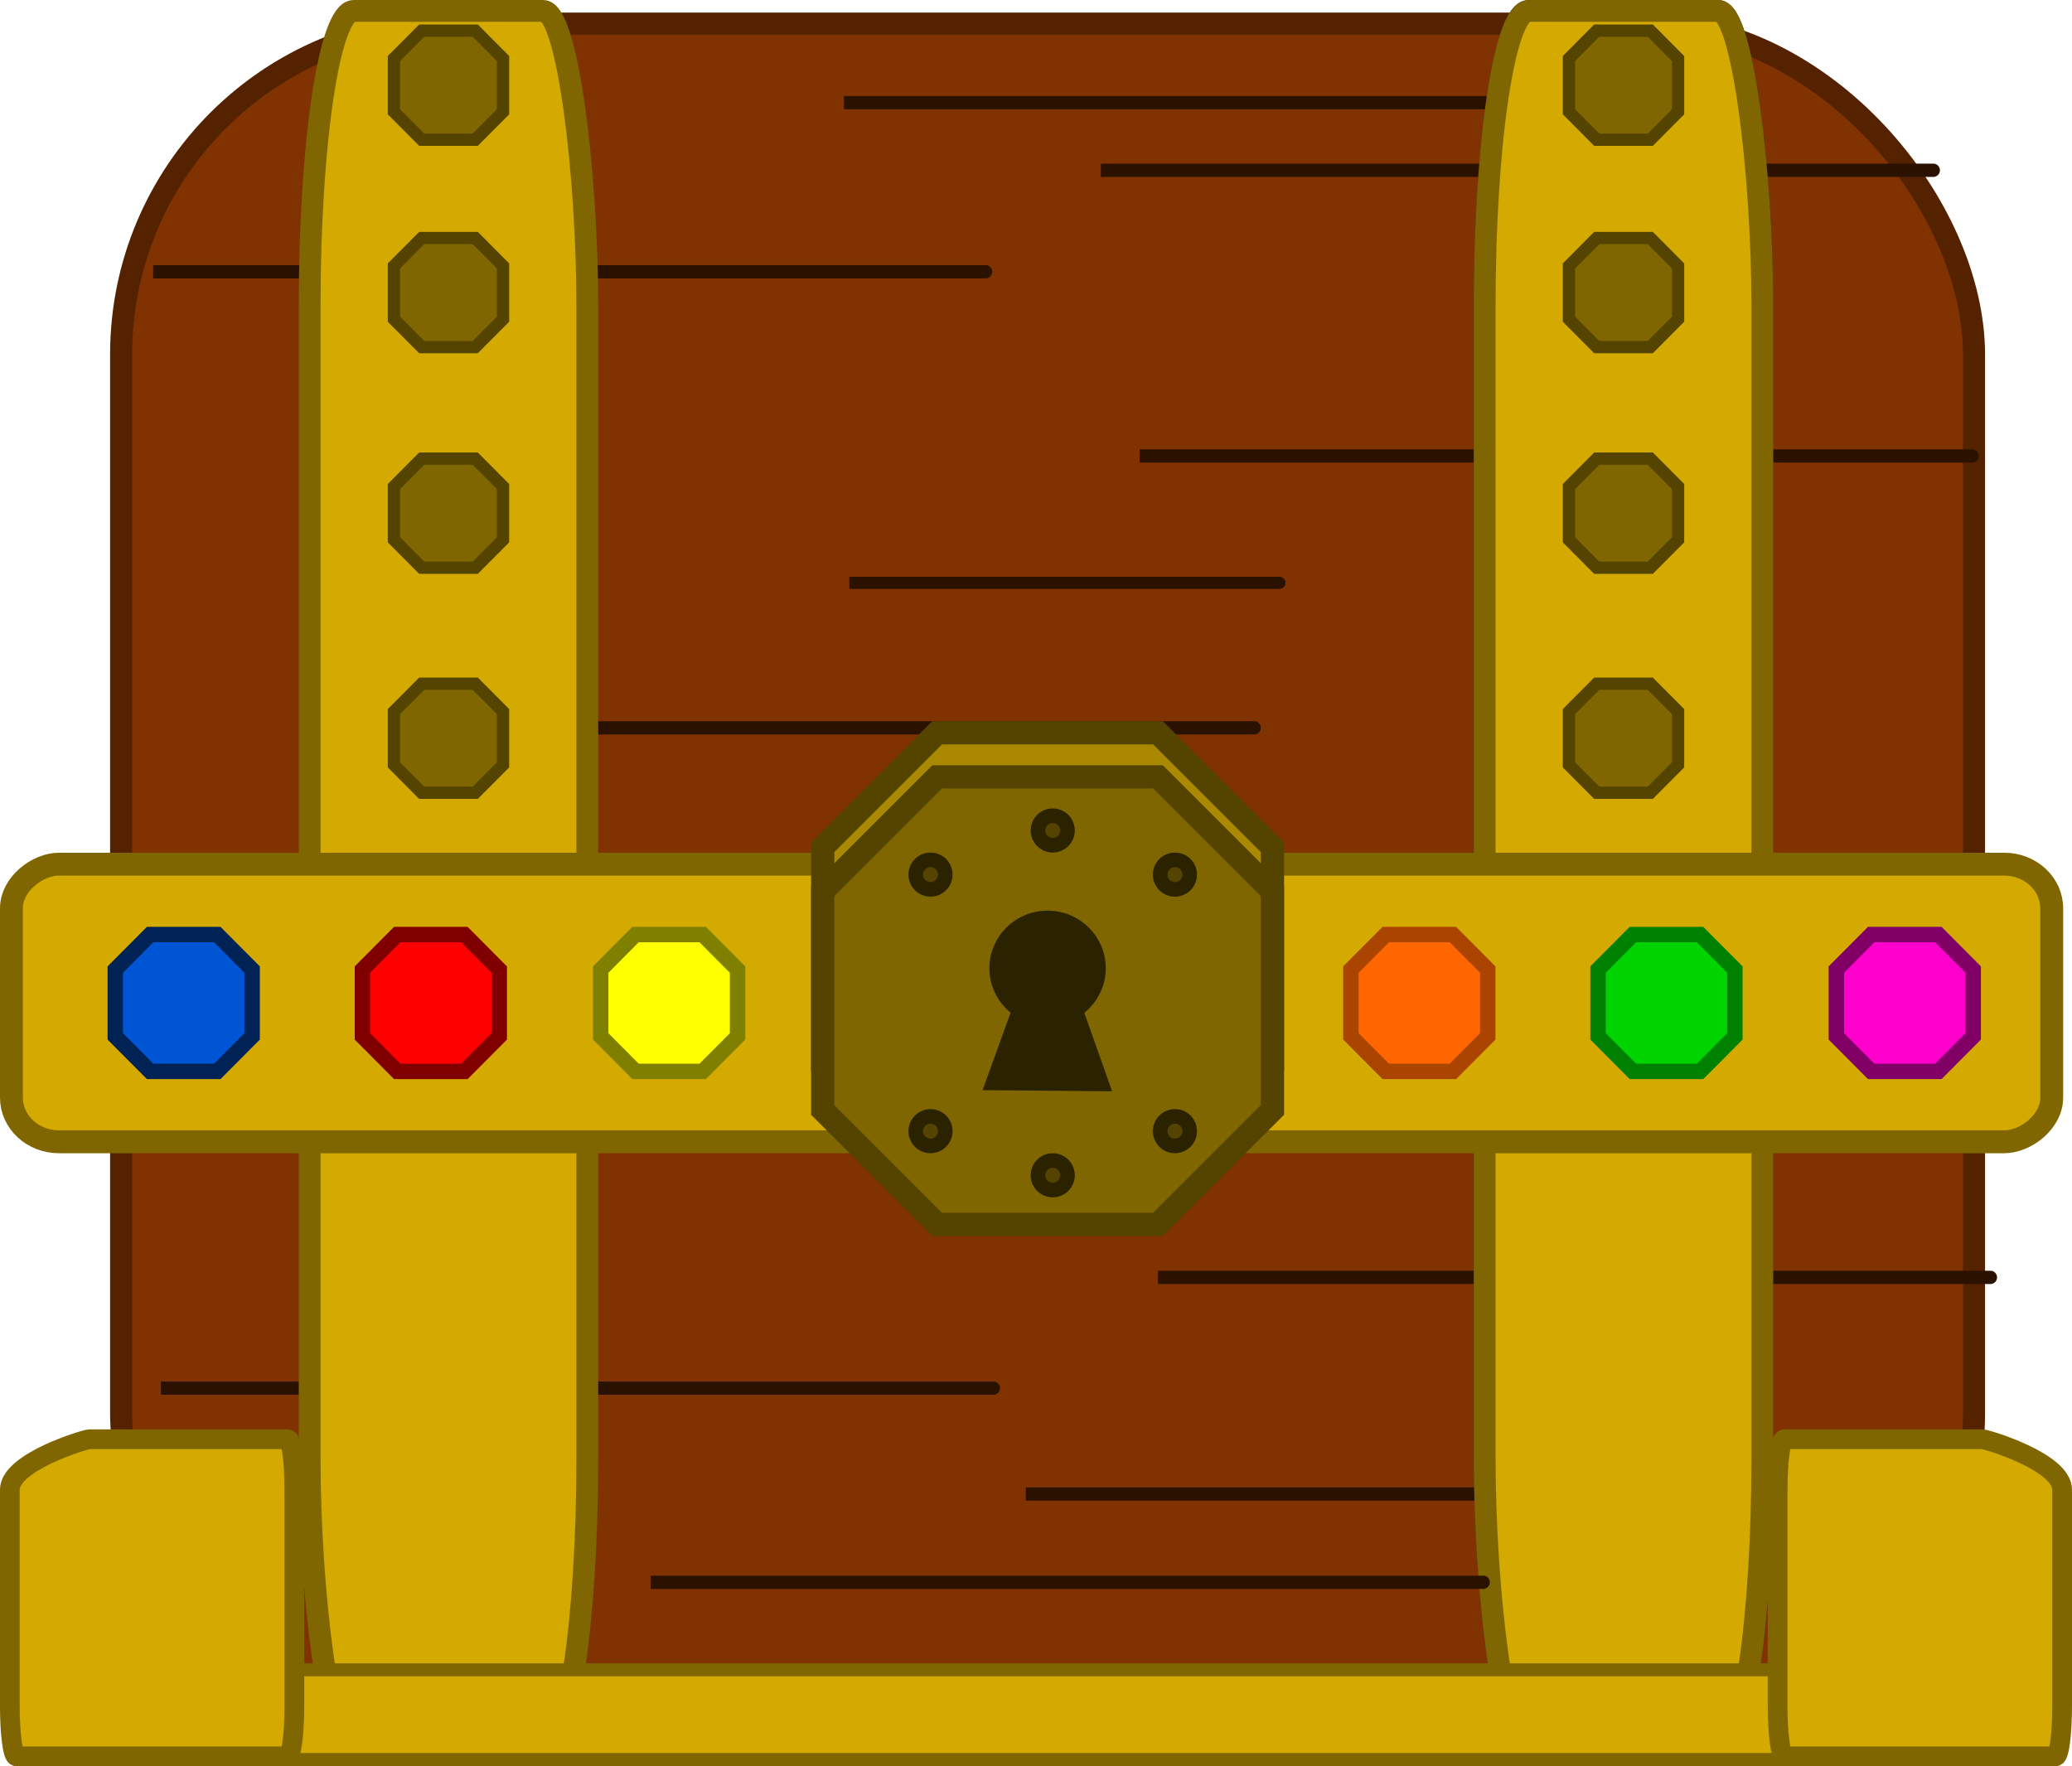 <?xml version="1.0" encoding="UTF-8" standalone="no"?>
<!-- Created with Inkscape (http://www.inkscape.org/) -->

<svg
   xmlns:dc="http://purl.org/dc/elements/1.1/"
   xmlns:cc="http://creativecommons.org/ns#"
   xmlns:rdf="http://www.w3.org/1999/02/22-rdf-syntax-ns#"
   xmlns:svg="http://www.w3.org/2000/svg"
   xmlns="http://www.w3.org/2000/svg"
   xmlns:sodipodi="http://sodipodi.sourceforge.net/DTD/sodipodi-0.dtd"
   xmlns:inkscape="http://www.inkscape.org/namespaces/inkscape"
   width="124.228mm"
   height="105.907mm"
   viewBox="0 0 124.228 105.907"
   version="1.1"
   id="svg10215"
   inkscape:version="0.92.4 5da689c313, 2019-01-14"
   sodipodi:docname="logo.svg">
  <defs
     id="defs10209" />
  <sodipodi:namedview
     id="base"
     pagecolor="#ffffff"
     bordercolor="#666666"
     borderopacity="1.0"
     inkscape:pageopacity="0.0"
     inkscape:pageshadow="2"
     inkscape:zoom="0.35"
     inkscape:cx="33.332305"
     inkscape:cy="-11.289378"
     inkscape:document-units="mm"
     inkscape:current-layer="layer1"
     showgrid="false"
     showborder="false"
     fit-margin-top="0"
     fit-margin-left="0"
     fit-margin-right="0"
     fit-margin-bottom="0"
     inkscape:window-width="1366"
     inkscape:window-height="739"
     inkscape:window-x="0"
     inkscape:window-y="0"
     inkscape:window-maximized="1" />
  <g
     inkscape:label="Layer 1"
     inkscape:groupmode="layer"
     id="layer1"
     transform="translate(39.435,-39.939)">
    <g
       transform="translate(132.532,-8.462)"
       id="g10148">
      <path
         inkscape:connector-curvature="0"
         id="path5119-7-5-9"
         d="m -121.047,83.349 c 19.35,0 19.315,0 19.315,0"
         style="fill:#2b1100;stroke:#2b1100;stroke-width:0.794;stroke-linecap:butt;stroke-linejoin:miter;stroke-miterlimit:4;stroke-dasharray:none;stroke-opacity:1" />
      <rect
         ry="19.844"
         y="49.818"
         x="-164.705"
         height="103.153"
         width="111.091"
         id="rect12"
         style="fill:#803300;fill-opacity:1;stroke:#552200;stroke-width:1.323;stroke-miterlimit:4;stroke-dasharray:none" />
      <path
         inkscape:connector-curvature="0"
         id="path5119-5-2-7"
         d="m -162.322,131.635 c 50.097,0 50.006,0 50.006,0"
         style="fill:#2b1100;stroke:#2b1100;stroke-width:0.794;stroke-linecap:butt;stroke-linejoin:miter;stroke-miterlimit:4;stroke-dasharray:none;stroke-opacity:1" />
      <path
         inkscape:connector-curvature="0"
         id="path5119"
         d="m -162.785,64.696 c 50.097,0 50.006,0 50.006,0"
         style="fill:#2b1100;stroke:#2b1100;stroke-width:0.794;stroke-linecap:butt;stroke-linejoin:miter;stroke-miterlimit:4;stroke-dasharray:none;stroke-opacity:1" />
      <path
         inkscape:connector-curvature="0"
         id="path5119-5"
         d="m -146.683,92.042 c 50.097,0 50.006,0 50.006,0"
         style="fill:#2b1100;stroke:#2b1100;stroke-width:0.794;stroke-linecap:butt;stroke-linejoin:miter;stroke-miterlimit:4;stroke-dasharray:none;stroke-opacity:1" />
      <rect
         ry="17.697"
         rx="2.648"
         y="49.055"
         x="-153.401"
         height="104.473"
         width="16.646"
         id="rect4526"
         style="fill:#d4aa00;fill-opacity:1;stroke:#806600;stroke-width:1.307;stroke-miterlimit:4;stroke-dasharray:none" />
      <rect
         style="fill:#808080;stroke:#333333;stroke-width:1.307;stroke-miterlimit:4;stroke-dasharray:none"
         id="rect4840"
         width="16.646"
         height="104.473"
         x="-82.952"
         y="49.055"
         rx="2.648"
         ry="17.697" />
      <path
         inkscape:connector-curvature="0"
         id="path5119-7"
         d="m -121.365,54.556 c 50.097,0 50.006,0 50.006,0"
         style="fill:#2b1100;stroke:#2b1100;stroke-width:0.794;stroke-linecap:butt;stroke-linejoin:miter;stroke-miterlimit:4;stroke-dasharray:none;stroke-opacity:1" />
      <path
         inkscape:connector-curvature="0"
         id="path5119-7-5-3"
         d="m -105.966,58.61 c 50.097,0 50.006,0 50.006,0"
         style="fill:#2b1100;stroke:#2b1100;stroke-width:0.794;stroke-linecap:butt;stroke-linejoin:miter;stroke-miterlimit:4;stroke-dasharray:none;stroke-opacity:1" />
      <path
         inkscape:connector-curvature="0"
         id="path5119-7-5"
         d="m -103.638,75.742 c 50.097,0 50.006,0 50.006,0"
         style="fill:#2b1100;stroke:#2b1100;stroke-width:0.794;stroke-linecap:butt;stroke-linejoin:miter;stroke-miterlimit:4;stroke-dasharray:none;stroke-opacity:1" />
      <path
         inkscape:connector-curvature="0"
         id="path5119-5-2"
         d="m -110.464,137.985 c 50.097,0 50.006,0 50.006,0"
         style="fill:#2b1100;stroke:#2b1100;stroke-width:0.794;stroke-linecap:butt;stroke-linejoin:miter;stroke-miterlimit:4;stroke-dasharray:none;stroke-opacity:1" />
      <path
         inkscape:connector-curvature="0"
         id="path5119-5-2-7-0"
         d="m -102.541,124.994 c 50.097,0 50.006,0 50.006,0"
         style="fill:#2b1100;stroke:#2b1100;stroke-width:0.794;stroke-linecap:butt;stroke-linejoin:miter;stroke-miterlimit:4;stroke-dasharray:none;stroke-opacity:1" />
      <rect
         ry="17.697"
         rx="2.648"
         y="49.055"
         x="-82.952"
         height="104.473"
         width="16.646"
         id="rect4901"
         style="fill:#d4aa00;stroke:#806600;stroke-width:1.307;stroke-miterlimit:4;stroke-dasharray:none" />
      <rect
         ry="2.845"
         rx="0.856"
         y="48.955"
         x="148.527"
         height="122.326"
         width="5.378"
         id="rect4988"
         style="fill:#d4aa00;stroke:#806600;stroke-width:0.78;stroke-miterlimit:4;stroke-dasharray:none"
         transform="rotate(90)" />
      <path
         sodipodi:nodetypes="ssssssscss"
         inkscape:connector-curvature="0"
         id="path4822"
         d="m -154.318,137.726 v 12.965 c 0,1.676 -0.177,3.025 -0.397,3.025 h -16.265 c -0.22,0 -0.397,-1.349 -0.397,-3.025 v -12.965 c 0,-1.676 4.543,-3.025 4.763,-3.025 h 1.784 10.114 c 0.22,0 0.397,1.349 0.397,3.025 z"
         style="fill:#d4aa00;fill-opacity:1;stroke:#806600;stroke-width:1.183;stroke-miterlimit:4;stroke-dasharray:none" />
      <rect
         transform="rotate(90)"
         style="fill:#d4aa00;stroke:#806600;stroke-width:1.372;stroke-miterlimit:4;stroke-dasharray:none"
         id="rect4528"
         width="16.646"
         height="122.326"
         x="100.218"
         y="48.955"
         rx="2.648"
         ry="2.845" />
      <path
         style="fill:#aa8800;stroke:#554400;stroke-width:1.394;stroke-miterlimit:4;stroke-dasharray:none"
         d="m -115.778,92.339 h 13.238 l 6.863,6.863 v 13.107 l -6.863,6.863 h -13.238 l -6.863,-6.863 V 99.202 Z"
         id="path4637"
         inkscape:connector-curvature="0"
         sodipodi:nodetypes="ccccccccc" />
      <path
         sodipodi:nodetypes="ccccccccc"
         inkscape:connector-curvature="0"
         id="rect4632"
         d="m -115.778,94.985 h 13.238 l 6.863,6.863 v 13.107 l -6.863,6.863 h -13.238 l -6.863,-6.863 v -13.107 z"
         style="fill:#806600;stroke:#554400;stroke-width:1.394;stroke-miterlimit:4;stroke-dasharray:none" />
      <path
         inkscape:transform-center-x="0.075491707"
         transform="matrix(-0.217,-0.007,0.004,-0.35,-116.104,134.298)"
         inkscape:transform-center-y="-0.032980407"
         d="M -30.426,88.765 -47.524,60.116 -14.165,59.633 Z"
         inkscape:randomized="0"
         inkscape:rounded="0"
         inkscape:flatsided="true"
         sodipodi:arg2="2.6035022"
         sodipodi:arg1="1.5563046"
         sodipodi:r2="13.620546"
         sodipodi:r1="19.262362"
         sodipodi:cy="69.5047"
         sodipodi:cx="-30.704887"
         sodipodi:sides="3"
         id="path4651"
         style="fill:#2b2200;stroke:#2b2200;stroke-width:1.394;stroke-miterlimit:4;stroke-dasharray:none"
         sodipodi:type="star" />
      <ellipse
         ry="3.014"
         rx="3.052"
         cy="106.456"
         cx="-109.159"
         id="path4639"
         style="fill:#2b2200;stroke:#2b2200;stroke-width:0.876;stroke-miterlimit:4;stroke-dasharray:none" />
      <g
         style="fill:#554400;stroke:#2b2200"
         transform="translate(0,-5.821)"
         id="g4881">
        <g
           style="fill:#554400;stroke:#2b2200"
           id="g4874">
          <ellipse
             ry="0.885"
             rx="0.885"
             cy="106.665"
             cx="-116.178"
             id="path4552"
             style="fill:#554400;stroke:#2b2200;stroke-width:0.875;stroke-miterlimit:4;stroke-dasharray:none" />
          <g
             style="fill:#554400;stroke:#2b2200"
             id="g4869">
            <ellipse
               ry="0.885"
               rx="0.885"
               cy="106.665"
               cx="-101.523"
               id="ellipse4558"
               style="fill:#554400;stroke:#2b2200;stroke-width:0.875;stroke-miterlimit:4;stroke-dasharray:none" />
          </g>
        </g>
        <ellipse
           ry="0.885"
           rx="0.885"
           cy="104.019"
           cx="-108.85"
           id="ellipse4836"
           style="fill:#554400;stroke:#2b2200;stroke-width:0.875;stroke-miterlimit:4;stroke-dasharray:none" />
      </g>
      <g
         style="fill:#554400;stroke:#2b2200"
         transform="matrix(1,0,0,-1,-5.1867676e-6,222.892)"
         id="g4893">
        <g
           style="fill:#554400;stroke:#2b2200"
           id="g4889">
          <ellipse
             style="fill:#554400;stroke:#2b2200;stroke-width:0.875;stroke-miterlimit:4;stroke-dasharray:none"
             id="ellipse4883"
             cx="-116.178"
             cy="106.665"
             rx="0.885"
             ry="0.885" />
          <g
             style="fill:#554400;stroke:#2b2200"
             id="g4887">
            <ellipse
               style="fill:#554400;stroke:#2b2200;stroke-width:0.875;stroke-miterlimit:4;stroke-dasharray:none"
               id="ellipse4885"
               cx="-101.523"
               cy="106.665"
               rx="0.885"
               ry="0.885" />
          </g>
        </g>
        <ellipse
           style="fill:#554400;stroke:#2b2200;stroke-width:0.875;stroke-miterlimit:4;stroke-dasharray:none"
           id="ellipse4891"
           cx="-108.85"
           cy="104.019"
           rx="0.885"
           ry="0.885" />
      </g>
      <g
         transform="translate(0,-3.175)"
         id="g5080">
        <path
           style="fill:#ff0000;stroke:#800000;stroke-width:0.924;stroke-miterlimit:4;stroke-dasharray:none"
           d="m -148.15,107.614 h 4.028 l 2.088,2.098 v 4.008 l -2.088,2.098 h -4.028 l -2.088,-2.098 v -4.008 z"
           id="path5067"
           inkscape:connector-curvature="0"
           sodipodi:nodetypes="ccccccccc" />
        <path
           sodipodi:nodetypes="ccccccccc"
           inkscape:connector-curvature="0"
           id="path5073"
           d="m -133.863,107.614 h 4.028 l 2.088,2.098 v 4.008 l -2.088,2.098 h -4.028 l -2.088,-2.098 v -4.008 z"
           style="fill:#ffff00;stroke:#808000;stroke-width:0.924;stroke-miterlimit:4;stroke-dasharray:none" />
        <path
           sodipodi:nodetypes="ccccccccc"
           inkscape:connector-curvature="0"
           id="path5075"
           d="m -162.967,107.614 h 4.028 l 2.088,2.098 v 4.008 l -2.088,2.098 h -4.028 l -2.088,-2.098 v -4.008 z"
           style="fill:#0055d4;stroke:#002255;stroke-width:0.924;stroke-miterlimit:4;stroke-dasharray:none" />
      </g>
      <path
         style="fill:#00d400;stroke:#008000;stroke-width:0.924;stroke-miterlimit:4;stroke-dasharray:none"
         d="m -74.067,104.439 h 4.028 l 2.088,2.098 v 4.008 l -2.088,2.098 h -4.028 l -2.088,-2.098 v -4.008 z"
         id="path5082"
         inkscape:connector-curvature="0"
         sodipodi:nodetypes="ccccccccc" />
      <path
         sodipodi:nodetypes="ccccccccc"
         inkscape:connector-curvature="0"
         id="path5084"
         d="m -59.779,104.439 h 4.028 l 2.088,2.098 v 4.008 l -2.088,2.098 h -4.028 l -2.088,-2.098 v -4.008 z"
         style="fill:#ff00cc;stroke:#800066;stroke-width:0.924;stroke-miterlimit:4;stroke-dasharray:none" />
      <path
         sodipodi:nodetypes="ccccccccc"
         inkscape:connector-curvature="0"
         id="path5086"
         d="m -88.884,104.439 h 4.028 l 2.088,2.098 v 4.008 l -2.088,2.098 h -4.028 l -2.088,-2.098 v -4.008 z"
         style="fill:#ff6600;stroke:#aa4400;stroke-width:0.924;stroke-miterlimit:4;stroke-dasharray:none" />
      <path
         inkscape:connector-curvature="0"
         id="path5119-5-6"
         d="m -132.953,143.277 c 50.097,0 50.006,0 50.006,0"
         style="fill:#2b1100;stroke:#2b1100;stroke-width:0.794;stroke-linecap:butt;stroke-linejoin:miter;stroke-miterlimit:4;stroke-dasharray:none;stroke-opacity:1" />
      <path
         inkscape:connector-curvature="0"
         id="path5119-7-5-36"
         d="m -121.047,83.349 c 26.242,0 26.194,0 26.194,0"
         style="fill:#2b1100;stroke:#2b1100;stroke-width:0.727;stroke-linecap:butt;stroke-linejoin:miter;stroke-miterlimit:4;stroke-dasharray:none;stroke-opacity:1" />
      <path
         sodipodi:nodetypes="ccccccccc"
         inkscape:connector-curvature="0"
         id="path4846"
         d="m -146.683,50.238 h 3.211 l 1.665,1.673 v 3.194 l -1.665,1.673 h -3.211 l -1.665,-1.673 v -3.194 z"
         style="fill:#806600;stroke:#554400;stroke-width:0.737;stroke-miterlimit:4;stroke-dasharray:none" />
      <path
         sodipodi:nodetypes="ccccccccc"
         inkscape:connector-curvature="0"
         id="path5017"
         d="m -146.683,75.902 h 3.211 l 1.665,1.673 v 3.194 l -1.665,1.673 h -3.211 l -1.665,-1.673 v -3.194 z"
         style="fill:#806600;stroke:#554400;stroke-width:0.737;stroke-miterlimit:4;stroke-dasharray:none" />
      <path
         style="fill:#806600;stroke:#554400;stroke-width:0.737;stroke-miterlimit:4;stroke-dasharray:none"
         d="m -146.683,62.673 h 3.211 l 1.665,1.673 v 3.194 l -1.665,1.673 h -3.211 l -1.665,-1.673 v -3.194 z"
         id="path5019"
         inkscape:connector-curvature="0"
         sodipodi:nodetypes="ccccccccc" />
      <path
         style="fill:#806600;stroke:#554400;stroke-width:0.737;stroke-miterlimit:4;stroke-dasharray:none"
         d="m -76.234,50.238 h 3.211 l 1.665,1.673 v 3.194 l -1.665,1.673 h -3.211 l -1.665,-1.673 v -3.194 z"
         inkscape:connector-curvature="0"
         sodipodi:nodetypes="ccccccccc"
         id="path5035" />
      <path
         sodipodi:nodetypes="ccccccccc"
         inkscape:connector-curvature="0"
         d="m -76.234,89.396 h 3.211 l 1.665,1.673 v 3.194 l -1.665,1.673 h -3.211 L -77.899,94.263 V 91.069 Z"
         style="fill:#806600;stroke:#554400;stroke-width:0.737;stroke-miterlimit:4;stroke-dasharray:none"
         id="path5037" />
      <path
         style="fill:#806600;stroke:#554400;stroke-width:0.737;stroke-miterlimit:4;stroke-dasharray:none"
         d="m -76.234,75.902 h 3.211 l 1.665,1.673 v 3.194 l -1.665,1.673 h -3.211 l -1.665,-1.673 v -3.194 z"
         inkscape:connector-curvature="0"
         sodipodi:nodetypes="ccccccccc"
         id="path5039" />
      <path
         sodipodi:nodetypes="ccccccccc"
         inkscape:connector-curvature="0"
         d="m -76.234,62.673 h 3.211 l 1.665,1.673 v 3.194 l -1.665,1.673 h -3.211 l -1.665,-1.673 v -3.194 z"
         style="fill:#806600;stroke:#554400;stroke-width:0.737;stroke-miterlimit:4;stroke-dasharray:none"
         id="path5041" />
      <path
         sodipodi:nodetypes="ccccccccc"
         inkscape:connector-curvature="0"
         id="path5329"
         d="m -146.683,89.396 h 3.211 l 1.665,1.673 v 3.194 l -1.665,1.673 h -3.211 l -1.665,-1.673 V 91.069 Z"
         style="fill:#806600;stroke:#554400;stroke-width:0.737;stroke-miterlimit:4;stroke-dasharray:none" />
      <path
         style="fill:#d4aa00;fill-opacity:1;stroke:#806600;stroke-width:1.183;stroke-miterlimit:4;stroke-dasharray:none"
         d="m -65.389,137.726 v 12.965 c 0,1.676 0.177,3.025 0.397,3.025 h 16.265 c 0.22,0 0.397,-1.349 0.397,-3.025 v -12.965 c 0,-1.676 -4.543,-3.025 -4.763,-3.025 h -1.784 -10.114 c -0.22,0 -0.397,1.349 -0.397,3.025 z"
         id="path5349"
         inkscape:connector-curvature="0"
         sodipodi:nodetypes="ssssssscss" />
    </g>
  </g>
</svg>
